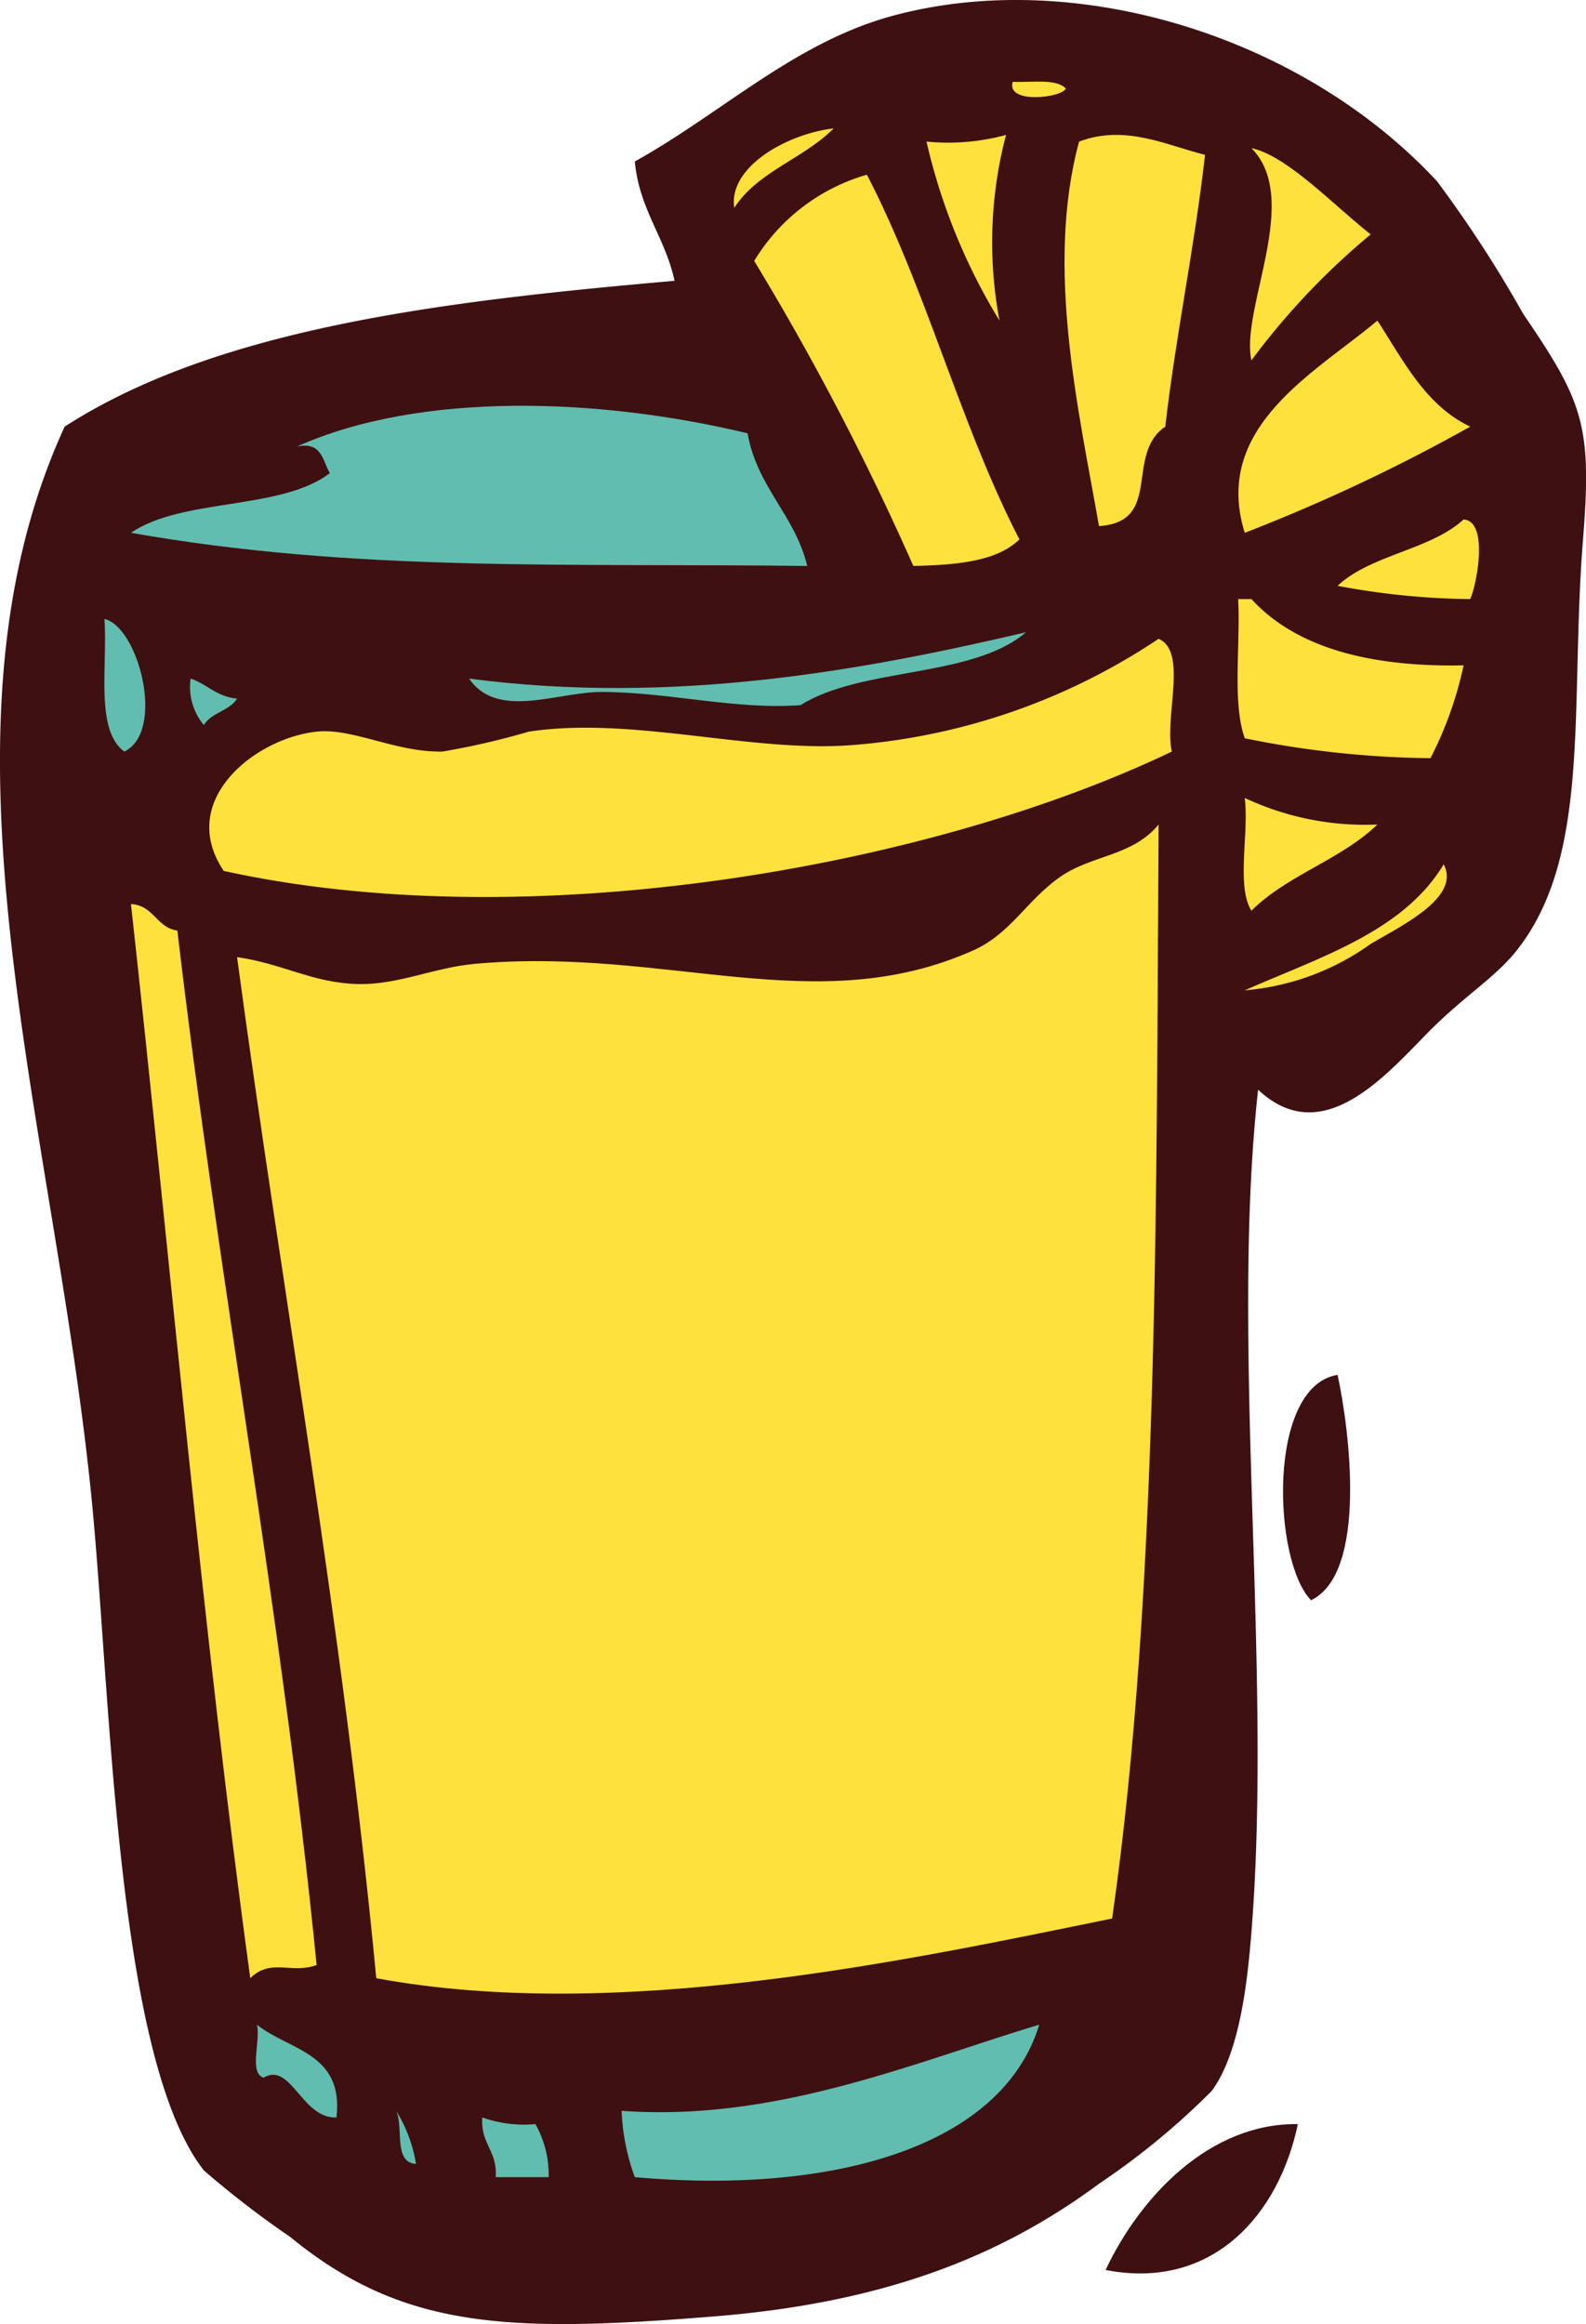 <svg id="Layer_1" data-name="Layer 1" xmlns="http://www.w3.org/2000/svg" viewBox="0 0 55.016 80.611"><defs><style>.cls-1{fill:#3f1011;}.cls-1,.cls-2,.cls-3{fill-rule:evenodd;}.cls-2{fill:#ffe13e;}.cls-3{fill:#61bdaf;}</style></defs><title>ima</title><path class="cls-1" d="M46.399,47.689c-2.456.387-2.252,6.459-.919,7.817C47.438,54.56,46.817,49.611,46.399,47.689Z"/><path class="cls-1" d="M38.351,78.736c3.727.725,6.02-1.941,6.669-5.06C41.974,73.633,39.557,76.175,38.351,78.736Z"/><path class="cls-1" d="M10.063,77.587c3.888,3.185,7.502,3.342,14.717,2.759,5.891-.476,9.923-2.071,13.341-4.599a25.789,25.789,0,0,0,3.911-3.22c.956-1.296,1.234-3.694,1.379-5.52.735-9.198-.744-20.41.231-29.21,2.12,1.988,4.197-.235,5.751-1.84,1.337-1.383,2.456-2.023,3.216-2.987,2.61-3.284,1.842-8.505,2.304-14.26.315-3.946.01-4.768-2.073-7.819a42.643,42.643,0,0,0-2.99-4.601C45.175,1.252,37.321-1.159,30.992.541c-3.414.915-5.934,3.371-8.971,5.06.157,1.681,1.053,2.625,1.378,4.139-8.035.705-15.842,1.636-21.156,5.058-4.926,10.716-.396,24.055.919,37.029.692,6.842.834,19.536,3.911,23.457A32.987,32.987,0,0,0,10.063,77.587Z"/><path class="cls-2" d="M35.129,2.838c.663.031,1.506-.122,1.842.231C36.858,3.389,34.896,3.628,35.129,2.838Z"/><path class="cls-2" d="M28.921,4.452c-1.024,1.041-2.643,1.498-3.451,2.759C25.254,5.84,27.209,4.66,28.921,4.452Z"/><path class="cls-2" d="M34.898,4.68a14.645,14.645,0,0,0-.227,6.441A20.801,20.801,0,0,1,32.139,4.911,7.664,7.664,0,0,0,34.898,4.68Z"/><path class="cls-2" d="M41.801,5.371c-.367,3.235-1.006,6.202-1.38,9.428-1.422.968-.062,3.303-2.299,3.449-.684-3.931-1.879-8.954-.69-13.337C39.04,4.305,40.457,5.039,41.801,5.371Z"/><path class="cls-2" d="M35.362,18.709c-.773.762-2.176.89-3.68.921a92.76,92.76,0,0,0-5.52-10.58,6.755,6.755,0,0,1,3.908-2.99C32.117,9.992,33.324,14.766,35.362,18.709Z"/><path class="cls-2" d="M50.998,14.799a61.15,61.15,0,0,1-7.819,3.682c-1.146-3.676,2.46-5.561,4.601-7.36C48.686,12.514,49.444,14.055,50.998,14.799Z"/><path class="cls-3" d="M25.932,15.03c.336,1.887,1.632,2.812,2.071,4.601-8.404-.103-15.688.223-23.459-1.15,1.774-1.22,5.211-.771,6.898-2.071-.257-.431-.27-1.109-1.148-.919C14.608,13.556,20.851,13.806,25.932,15.03Z"/><path class="cls-2" d="M50.998,20.78a25.943,25.943,0,0,1-4.599-.46c1.145-1.08,3.21-1.24,4.37-2.301C51.664,18.077,51.212,20.341,50.998,20.78Z"/><path class="cls-2" d="M42.95,20.78h.46c1.539,1.677,4.075,2.361,7.36,2.299a12.952,12.952,0,0,1-1.148,3.218,33.392,33.392,0,0,1-6.443-.69C42.738,24.365,43.035,22.381,42.95,20.78Z"/><path class="cls-3" d="M3.624,21.468c1.195.291,2.12,3.909.688,4.601C3.294,25.323,3.735,23.119,3.624,21.468Z"/><path class="cls-3" d="M35.59,21.93c-1.854,1.595-5.703,1.197-7.819,2.528-2.242.171-4.605-.457-6.902-.457-1.543,0-3.616.971-4.597-.464C23.362,24.472,30.005,23.24,35.59,21.93Z"/><path class="cls-2" d="M40.649,26.069c-8.371,4.01-22.289,6.472-32.888,4.139-1.638-2.435,1.08-4.601,3.222-4.83,1.255-.134,2.749.725,4.368.69a26.044,26.044,0,0,0,2.99-.69c3.612-.548,7.759.752,11.268.462a22.144,22.144,0,0,0,10.58-3.682C41.211,22.595,40.381,24.88,40.649,26.069Z"/><path class="cls-3" d="M6.613,23.537c.575.194.903.633,1.609.694-.26.428-.892.484-1.15.919A2.057,2.057,0,0,1,6.613,23.537Z"/><path class="cls-2" d="M43.179,27.678a9.819,9.819,0,0,0,4.601.921c-1.245,1.207-3.144,1.764-4.37,2.99C42.88,30.742,43.329,28.908,43.179,27.678Z"/><path class="cls-2" d="M38.578,66.545c-7.098,1.448-17.126,3.622-25.526,2.071C11.888,56.365,9.815,45.022,8.223,33.198c1.529.224,2.464.81,3.909.921,1.574.12,2.806-.552,4.37-.69,6.649-.589,11.793,1.97,17.249-.46,1.302-.579,1.84-1.71,2.99-2.53,1.119-.799,2.52-.717,3.449-1.84C40.107,40.782,40.222,55.155,38.578,66.545Z"/><path class="cls-2" d="M50.079,29.98c.589,1.131-1.383,2.087-2.53,2.759a8.726,8.726,0,0,1-4.37,1.611C45.787,33.198,48.668,32.322,50.079,29.98Z"/><path class="cls-2" d="M4.543,31.358c.799.045.874.814,1.609.921,1.426,12.144,3.606,23.531,4.831,35.877-.853.328-1.593-.251-2.301.46C7.021,56.478,5.913,43.786,4.543,31.358Z"/><path class="cls-3" d="M8.913,70.227c1.1.892,3.018.964,2.759,3.218-1.207.051-1.574-1.945-2.53-1.379C8.622,71.896,9.051,70.777,8.913,70.227Z"/><path class="cls-3" d="M36.05,70.227c-1.29,4.228-7.127,5.903-14.029,5.289a7.44,7.44,0,0,1-.457-2.301C26.892,73.604,31.676,71.548,36.05,70.227Z"/><path class="cls-3" d="M16.732,73.445a4.283,4.283,0,0,0,1.84.231,3.571,3.571,0,0,1,.46,1.84H17.194C17.261,74.601,16.66,74.36,16.732,73.445Z"/><path class="cls-2" d="M43.41,5.14c1.218.243,2.891,2.015,4.139,2.99a24.988,24.988,0,0,0-4.139,4.37C43.02,10.703,45.167,6.912,43.41,5.14Z"/><path class="cls-3" d="M13.742,73.214a4.997,4.997,0,0,1,.688,1.842C13.633,75.009,14.012,73.787,13.742,73.214Z"/></svg>